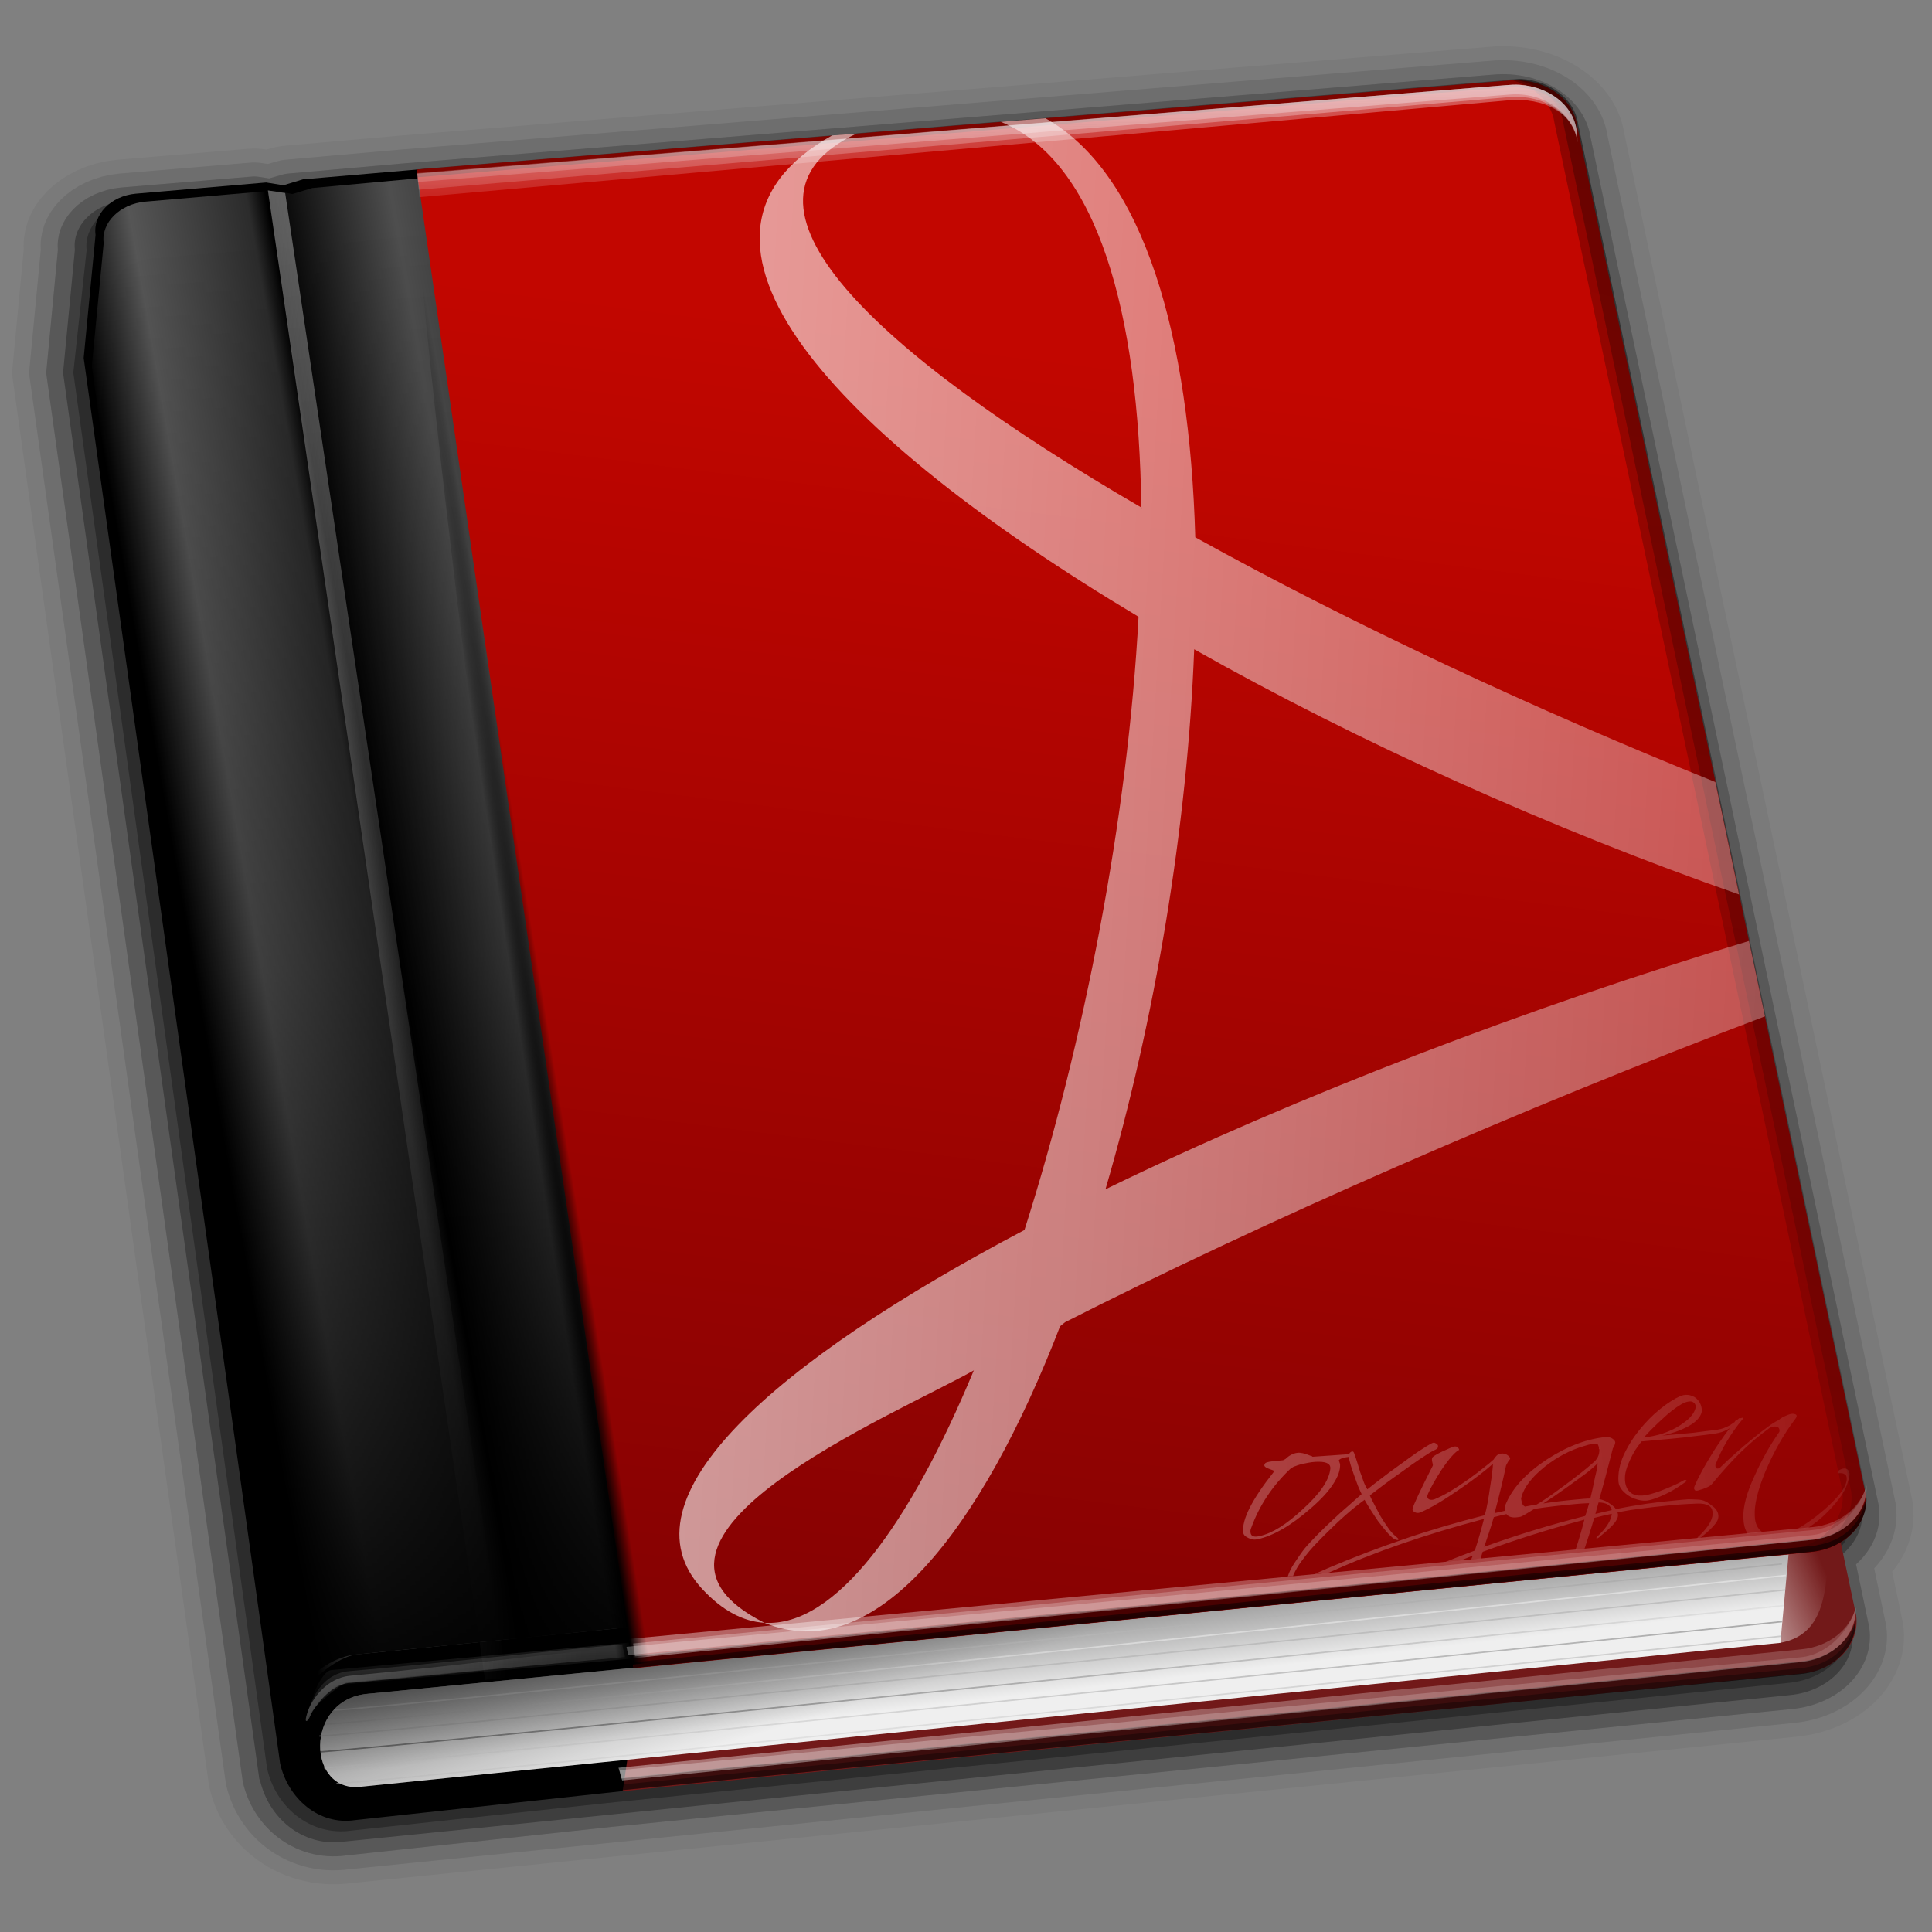 <?xml version="1.0" encoding="UTF-8" standalone="no"?>
<!-- Created with Inkscape (http://www.inkscape.org/) -->
<svg
   xmlns:dc="http://purl.org/dc/elements/1.1/"
   xmlns:cc="http://creativecommons.org/ns#"
   xmlns:rdf="http://www.w3.org/1999/02/22-rdf-syntax-ns#"
   xmlns:svg="http://www.w3.org/2000/svg"
   xmlns="http://www.w3.org/2000/svg"
   xmlns:xlink="http://www.w3.org/1999/xlink"
   xmlns:sodipodi="http://sodipodi.sourceforge.net/DTD/sodipodi-0.dtd"
   xmlns:inkscape="http://www.inkscape.org/namespaces/inkscape"
   width="48"
   height="48"
   id="svg1877"
   sodipodi:version="0.32"
   inkscape:version="0.46"
   version="1.0"
   sodipodi:docbase="/home/pinheiro/artwork/Oxygen/Pinheiro"
   sodipodi:docname="acroread.svg"
   inkscape:output_extension="org.inkscape.output.svg.inkscape">
  <rect width="100%" height="100%" fill="#808080" stroke="none"/>
  <defs
     id="defs1879">
    <inkscape:perspective
       sodipodi:type="inkscape:persp3d"
       inkscape:vp_x="0 : 64 : 1"
       inkscape:vp_y="0 : 1000 : 0"
       inkscape:vp_z="128 : 64 : 1"
       inkscape:persp3d-origin="64 : 42.666667 : 1"
       id="perspective138" />
    <linearGradient
       inkscape:collect="always"
       id="linearGradient3106">
      <stop
         style="stop-color:white;stop-opacity:1;"
         offset="0"
         id="stop3108" />
      <stop
         style="stop-color:white;stop-opacity:0;"
         offset="1"
         id="stop3110" />
    </linearGradient>
    <linearGradient
       inkscape:collect="always"
       id="linearGradient3083">
      <stop
         style="stop-color:white;stop-opacity:1;"
         offset="0"
         id="stop3085" />
      <stop
         style="stop-color:white;stop-opacity:0;"
         offset="1"
         id="stop3087" />
    </linearGradient>
    <linearGradient
       inkscape:collect="always"
       id="linearGradient3058">
      <stop
         style="stop-color:white;stop-opacity:1;"
         offset="0"
         id="stop3060" />
      <stop
         style="stop-color:white;stop-opacity:0;"
         offset="1"
         id="stop3062" />
    </linearGradient>
    <linearGradient
       id="linearGradient5477">
      <stop
         style="stop-color:black;stop-opacity:1;"
         offset="0"
         id="stop5479" />
      <stop
         style="stop-color:white;stop-opacity:1;"
         offset="1"
         id="stop5481" />
    </linearGradient>
    <linearGradient
       inkscape:collect="always"
       id="linearGradient3880">
      <stop
         style="stop-color:black;stop-opacity:1;"
         offset="0"
         id="stop3882" />
      <stop
         style="stop-color:black;stop-opacity:0;"
         offset="1"
         id="stop3884" />
    </linearGradient>
    <linearGradient
       inkscape:collect="always"
       id="linearGradient3853">
      <stop
         style="stop-color:black;stop-opacity:1;"
         offset="0"
         id="stop3855" />
      <stop
         style="stop-color:black;stop-opacity:0;"
         offset="1"
         id="stop3857" />
    </linearGradient>
    <linearGradient
       id="linearGradient3837">
      <stop
         style="stop-color:black;stop-opacity:1;"
         offset="0"
         id="stop3839" />
      <stop
         id="stop3849"
         offset="0.25"
         style="stop-color:black;stop-opacity:0.599;" />
      <stop
         id="stop3847"
         offset="0.5"
         style="stop-color:black;stop-opacity:0.278;" />
      <stop
         style="stop-color:black;stop-opacity:0;"
         offset="1"
         id="stop3841" />
    </linearGradient>
    <linearGradient
       id="linearGradient3814">
      <stop
         style="stop-color:white;stop-opacity:0;"
         offset="0"
         id="stop3816" />
      <stop
         id="stop3824"
         offset="0.185"
         style="stop-color:white;stop-opacity:0;" />
      <stop
         id="stop3822"
         offset="0.281"
         style="stop-color:white;stop-opacity:0.336;" />
      <stop
         style="stop-color:white;stop-opacity:0.17;"
         offset="0.451"
         id="stop3829" />
      <stop
         id="stop3831"
         offset="0.479"
         style="stop-color:white;stop-opacity:0;" />
      <stop
         style="stop-color:white;stop-opacity:0.307;"
         offset="0.656"
         id="stop3833" />
      <stop
         style="stop-color:white;stop-opacity:0;"
         offset="1"
         id="stop3818" />
    </linearGradient>
    <linearGradient
       inkscape:collect="always"
       id="linearGradient3804">
      <stop
         style="stop-color:white;stop-opacity:1;"
         offset="0"
         id="stop3806" />
      <stop
         style="stop-color:white;stop-opacity:0;"
         offset="1"
         id="stop3808" />
    </linearGradient>
    <linearGradient
       inkscape:collect="always"
       id="linearGradient3783">
      <stop
         style="stop-color:white;stop-opacity:1;"
         offset="0"
         id="stop3785" />
      <stop
         style="stop-color:white;stop-opacity:0;"
         offset="1"
         id="stop3787" />
    </linearGradient>
    <linearGradient
       inkscape:collect="always"
       id="linearGradient3771">
      <stop
         style="stop-color:#f7fafe;stop-opacity:1;"
         offset="0"
         id="stop3773" />
      <stop
         style="stop-color:#f7fafe;stop-opacity:0;"
         offset="1"
         id="stop3775" />
    </linearGradient>
    <linearGradient
       inkscape:collect="always"
       id="linearGradient3756">
      <stop
         style="stop-color:black;stop-opacity:1;"
         offset="0"
         id="stop3758" />
      <stop
         style="stop-color:black;stop-opacity:0;"
         offset="1"
         id="stop3760" />
    </linearGradient>
    <linearGradient
       inkscape:collect="always"
       id="linearGradient3742">
      <stop
         style="stop-color:white;stop-opacity:1;"
         offset="0"
         id="stop3744" />
      <stop
         style="stop-color:white;stop-opacity:0;"
         offset="1"
         id="stop3746" />
    </linearGradient>
    <linearGradient
       inkscape:collect="always"
       id="linearGradient3710">
      <stop
         style="stop-color:white;stop-opacity:1;"
         offset="0"
         id="stop3712" />
      <stop
         style="stop-color:white;stop-opacity:0;"
         offset="1"
         id="stop3714" />
    </linearGradient>
    <linearGradient
       id="linearGradient3695">
      <stop
         style="stop-color:#626262;stop-opacity:1;"
         offset="0"
         id="stop3697" />
      <stop
         style="stop-color:#efefef;stop-opacity:1;"
         offset="1"
         id="stop3699" />
    </linearGradient>
    <linearGradient
       inkscape:collect="always"
       xlink:href="#linearGradient3880"
       id="linearGradient3886"
       x1="53.777"
       y1="53.014"
       x2="34.244"
       y2="148.634"
       gradientUnits="userSpaceOnUse" />
    <linearGradient
       inkscape:collect="always"
       xlink:href="#linearGradient3771"
       id="linearGradient4014"
       gradientUnits="userSpaceOnUse"
       x1="28.138"
       y1="5.62"
       x2="29.138"
       y2="16.588"
       gradientTransform="matrix(2.695,0.213,-0.213,2.695,14.72,-36.629)" />
    <linearGradient
       inkscape:collect="always"
       xlink:href="#linearGradient3771"
       id="linearGradient4017"
       gradientUnits="userSpaceOnUse"
       x1="28.138"
       y1="5.62"
       x2="29.138"
       y2="16.588"
       gradientTransform="matrix(2.695,0.213,-0.213,2.695,14.72,-36.629)" />
    <linearGradient
       inkscape:collect="always"
       xlink:href="#linearGradient3771"
       id="linearGradient4020"
       gradientUnits="userSpaceOnUse"
       x1="28.138"
       y1="5.62"
       x2="29.138"
       y2="16.588"
       gradientTransform="matrix(2.695,0.213,-0.213,2.695,14.72,-36.629)" />
    <radialGradient
       inkscape:collect="always"
       xlink:href="#linearGradient3853"
       id="radialGradient4027"
       gradientUnits="userSpaceOnUse"
       gradientTransform="matrix(0.933,-0.126,13.991,108.242,-969.088,-8033.763)"
       cx="-36.858"
       cy="75.225"
       fx="-36.858"
       fy="75.225"
       r="0.972" />
    <linearGradient
       inkscape:collect="always"
       xlink:href="#linearGradient3710"
       id="linearGradient4031"
       gradientUnits="userSpaceOnUse"
       gradientTransform="matrix(2.839,0.224,-0.224,2.839,15.707,-18.077)"
       x1="4.911"
       y1="44.649"
       x2="58.885"
       y2="36.866" />
    <linearGradient
       inkscape:collect="always"
       xlink:href="#linearGradient3710"
       id="linearGradient4034"
       gradientUnits="userSpaceOnUse"
       gradientTransform="matrix(2.839,0.224,-0.224,2.839,15.707,-18.077)"
       x1="4.911"
       y1="44.649"
       x2="58.885"
       y2="36.866" />
    <linearGradient
       inkscape:collect="always"
       xlink:href="#linearGradient3710"
       id="linearGradient4037"
       gradientUnits="userSpaceOnUse"
       gradientTransform="matrix(2.839,0.224,-0.224,2.839,15.707,-18.077)"
       x1="4.911"
       y1="44.649"
       x2="58.885"
       y2="36.866" />
    <linearGradient
       inkscape:collect="always"
       xlink:href="#linearGradient3837"
       id="linearGradient4042"
       gradientUnits="userSpaceOnUse"
       x1="20.607"
       y1="54.213"
       x2="14.044"
       y2="16.438"
       gradientTransform="matrix(2.695,0.213,-0.213,2.695,14.72,-36.629)" />
    <linearGradient
       inkscape:collect="always"
       xlink:href="#linearGradient3804"
       id="linearGradient4045"
       gradientUnits="userSpaceOnUse"
       x1="6.281"
       y1="35.764"
       x2="14.312"
       y2="35.764"
       gradientTransform="matrix(2.695,0.213,-0.213,2.695,14.72,-36.629)" />
    <linearGradient
       inkscape:collect="always"
       xlink:href="#linearGradient3783"
       id="linearGradient4048"
       gradientUnits="userSpaceOnUse"
       x1="5.324"
       y1="55.63"
       x2="16.25"
       y2="54.984"
       gradientTransform="matrix(2.695,0.213,-0.213,2.695,14.72,-36.629)" />
    <linearGradient
       inkscape:collect="always"
       xlink:href="#linearGradient3783"
       id="linearGradient4051"
       gradientUnits="userSpaceOnUse"
       x1="15.688"
       y1="48.891"
       x2="16.753"
       y2="55.438"
       gradientTransform="matrix(2.695,0.213,-0.213,2.695,14.72,-36.629)" />
    <linearGradient
       inkscape:collect="always"
       xlink:href="#linearGradient3783"
       id="linearGradient4054"
       gradientUnits="userSpaceOnUse"
       x1="15.688"
       y1="48.891"
       x2="16.25"
       y2="54.984"
       gradientTransform="matrix(2.695,0.213,-0.213,2.695,14.72,-36.629)" />
    <linearGradient
       inkscape:collect="always"
       xlink:href="#linearGradient3756"
       id="linearGradient4057"
       gradientUnits="userSpaceOnUse"
       x1="11.968"
       y1="50.304"
       x2="15.346"
       y2="57.639"
       gradientTransform="matrix(2.695,0.213,-0.213,2.695,14.72,-36.629)" />
    <linearGradient
       inkscape:collect="always"
       xlink:href="#linearGradient3710"
       id="linearGradient4061"
       gradientUnits="userSpaceOnUse"
       gradientTransform="matrix(2.839,0.224,-0.224,2.839,15.099,-9.622)"
       x1="4.911"
       y1="44.649"
       x2="58.885"
       y2="36.866" />
    <linearGradient
       inkscape:collect="always"
       xlink:href="#linearGradient3710"
       id="linearGradient4064"
       gradientUnits="userSpaceOnUse"
       gradientTransform="matrix(2.839,0.224,-0.224,2.839,15.099,-9.622)"
       x1="4.911"
       y1="44.649"
       x2="58.885"
       y2="36.866" />
    <linearGradient
       inkscape:collect="always"
       xlink:href="#linearGradient3695"
       id="linearGradient4068"
       gradientUnits="userSpaceOnUse"
       gradientTransform="matrix(2.839,0.224,-0.224,2.839,15.707,-18.077)"
       x1="32.439"
       y1="40"
       x2="33.05"
       y2="42.763" />
    <linearGradient
       inkscape:collect="always"
       xlink:href="#linearGradient3814"
       id="linearGradient4071"
       gradientUnits="userSpaceOnUse"
       x1="4.518"
       y1="41.237"
       x2="18.827"
       y2="38.016"
       gradientTransform="matrix(2.695,0.213,-0.213,2.695,14.72,-36.629)" />
    <linearGradient
       inkscape:collect="always"
       xlink:href="#linearGradient3742"
       id="linearGradient4075"
       gradientUnits="userSpaceOnUse"
       gradientTransform="matrix(2.839,0.224,-0.224,2.839,15.707,-18.077)"
       x1="36.107"
       y1="42.069"
       x2="38.78"
       y2="40.875" />
    <linearGradient
       inkscape:collect="always"
       xlink:href="#linearGradient3880"
       id="linearGradient4078"
       gradientUnits="userSpaceOnUse"
       x1="53.777"
       y1="53.014"
       x2="34.244"
       y2="148.634" />
    <linearGradient
       inkscape:collect="always"
       xlink:href="#linearGradient3880"
       id="linearGradient4080"
       gradientUnits="userSpaceOnUse"
       x1="53.777"
       y1="53.014"
       x2="34.244"
       y2="148.634" />
    <linearGradient
       inkscape:collect="always"
       xlink:href="#XMLID_5_"
       id="linearGradient5127"
       x1="92.957"
       y1="-8.955"
       x2="59.824"
       y2="206.726"
       gradientUnits="userSpaceOnUse"
       gradientTransform="matrix(0.965,0,0,0.965,2.355,1.471)" />
    <radialGradient
       id="XMLID_5_"
       cx="51.999"
       cy="-9"
       r="111.001"
       gradientUnits="userSpaceOnUse">
      <stop
         offset="0.15"
         style="stop-color:#c20600;stop-opacity:1;"
         id="stop4094" />
      <stop
         id="stop2886"
         style="stop-color:#860202;stop-opacity:1;"
         offset="0.575" />
      <stop
         offset="1"
         style="stop-color:#760101;stop-opacity:1;"
         id="stop4102" />
    </radialGradient>
    <linearGradient
       inkscape:collect="always"
       xlink:href="#linearGradient5477"
       id="linearGradient5483"
       x1="74.062"
       y1="85.125"
       x2="108.062"
       y2="126.062"
       gradientUnits="userSpaceOnUse" />
    <linearGradient
       inkscape:collect="always"
       xlink:href="#linearGradient5477"
       id="linearGradient5487"
       gradientUnits="userSpaceOnUse"
       x1="39.812"
       y1="79.125"
       x2="45.312"
       y2="138.875"
       gradientTransform="translate(0,-1)" />
    <linearGradient
       inkscape:collect="always"
       xlink:href="#linearGradient5477"
       id="linearGradient5491"
       gradientUnits="userSpaceOnUse"
       gradientTransform="translate(0,-2)"
       x1="34.562"
       y1="99.375"
       x2="44.062"
       y2="125.125" />
    <linearGradient
       inkscape:collect="always"
       xlink:href="#linearGradient5477"
       id="linearGradient5495"
       gradientUnits="userSpaceOnUse"
       x1="82.312"
       y1="61.875"
       x2="36.312"
       y2="128.312"
       gradientTransform="translate(0,0.7)" />
    <linearGradient
       inkscape:collect="always"
       xlink:href="#linearGradient5477"
       id="linearGradient5499"
       gradientUnits="userSpaceOnUse"
       gradientTransform="translate(0,-3.3)"
       x1="82.312"
       y1="61.875"
       x2="72.327"
       y2="133.312" />
    <linearGradient
       inkscape:collect="always"
       xlink:href="#linearGradient5477"
       id="linearGradient5503"
       gradientUnits="userSpaceOnUse"
       gradientTransform="translate(0,1.7)"
       x1="82.312"
       y1="61.875"
       x2="72.327"
       y2="133.312" />
    <linearGradient
       inkscape:collect="always"
       xlink:href="#linearGradient3058"
       id="linearGradient3070"
       gradientUnits="userSpaceOnUse"
       gradientTransform="matrix(1.556,0,0,1.556,50.776,-229.58)"
       x1="37.762"
       y1="-113.792"
       x2="198.912"
       y2="195.865" />
    <linearGradient
       inkscape:collect="always"
       xlink:href="#linearGradient3083"
       id="linearGradient3089"
       x1="-34.185"
       y1="36.066"
       x2="183.047"
       y2="46.517"
       gradientUnits="userSpaceOnUse" />
    <linearGradient
       inkscape:collect="always"
       xlink:href="#linearGradient3106"
       id="linearGradient2033"
       gradientUnits="userSpaceOnUse"
       gradientTransform="translate(1,9.75)"
       x1="5.5"
       y1="23.5"
       x2="118.812"
       y2="14.357" />
    <linearGradient
       inkscape:collect="always"
       xlink:href="#linearGradient3106"
       id="linearGradient2044"
       gradientUnits="userSpaceOnUse"
       gradientTransform="matrix(0.744,-5.185456e-3,5.51366e-3,0.791,49.174,85.522)"
       x1="-50.616"
       y1="26.288"
       x2="115.021"
       y2="11.479" />
    <linearGradient
       inkscape:collect="always"
       xlink:href="#linearGradient3880"
       id="linearGradient2556"
       gradientUnits="userSpaceOnUse"
       x1="53.777"
       y1="53.014"
       x2="34.244"
       y2="148.634" />
  </defs>
  <sodipodi:namedview
     id="base"
     pagecolor="#ffffff"
     bordercolor="#666666"
     borderopacity="1.0"
     inkscape:pageopacity="0.0"
     inkscape:pageshadow="2"
     inkscape:zoom="15.5625"
     inkscape:cx="24"
     inkscape:cy="24"
     inkscape:current-layer="layer1"
     showgrid="false"
     inkscape:document-units="px"
     inkscape:grid-bbox="true"
     width="128px"
     height="128px"
     showguides="true"
     inkscape:guide-bbox="true"
     inkscape:window-width="1095"
     inkscape:window-height="967"
     inkscape:window-x="303"
     inkscape:window-y="27" />
  <g
     id="layer1"
     inkscape:label="Layer 1"
     inkscape:groupmode="layer">
    <g
       id="g2511"
       transform="matrix(0.438,0,0,0.359,-5.672,0.907)">
      <path
         sodipodi:nodetypes="cccccccccccccccccc"
         style="opacity:0.3;fill:none;fill-opacity:1;fill-rule:nonzero;stroke:#000000;stroke-width:0.965;stroke-linecap:round;stroke-linejoin:round;stroke-miterlimit:4;stroke-dasharray:none;stroke-dashoffset:4;stroke-opacity:1"
         d="M 97.792,4.076 L 35.902,10.228 L 29.448,10.922 L 28.332,11.314 L 27.367,11.133 L 20.641,11.917 C 19.226,12.076 18.19,13.368 18.349,14.783 L 17.595,23.258 L 28.578,119.789 C 29.024,122.199 30.774,124.06 32.83,123.68 L 47.971,121.689 L 48.001,121.689 L 114.326,113.46 C 116.311,113.238 117.685,111.434 117.462,109.449 L 116.161,105.119 C 117.149,104.37 117.728,103.133 117.579,101.802 L 101.743,7.212 C 101.521,5.227 99.777,3.853 97.792,4.076 z"
         id="path5469" />
      <path
         style="opacity:0.2;fill:none;fill-opacity:1;fill-rule:nonzero;stroke:#000000;stroke-width:2.895;stroke-linecap:round;stroke-linejoin:round;stroke-miterlimit:4;stroke-dasharray:none;stroke-dashoffset:4;stroke-opacity:1"
         d="M 97.792,4.076 L 35.902,10.228 L 29.448,10.922 L 28.332,11.314 L 27.367,11.133 L 19.978,11.887 C 18.563,12.046 17.527,13.338 17.685,14.753 L 17.022,23.258 L 28.151,120.557 C 28.597,122.967 30.347,124.828 32.404,124.447 L 47.545,122.457 L 47.575,122.457 L 114.411,114.313 C 116.396,114.091 117.77,112.287 117.548,110.302 L 116.673,105.205 C 117.661,104.456 118.24,103.218 118.091,101.887 L 101.743,7.212 C 101.521,5.227 99.777,3.853 97.792,4.076 z"
         id="path5437" />
      <path
         sodipodi:nodetypes="cccccccccccccccc"
         id="path5439"
         d="M 97.792,4.076 L 35.902,10.228 L 29.448,10.922 L 28.332,11.314 L 27.367,11.133 L 19.978,11.887 C 18.563,12.046 17.527,13.338 17.685,14.753 L 17.022,23.258 L 28.151,120.557 C 28.597,122.967 30.347,124.828 32.404,124.447 L 114.411,114.313 C 116.396,114.091 117.77,112.287 117.548,110.302 L 116.673,105.205 C 117.661,104.456 118.24,103.218 118.091,101.887 L 101.743,7.212 C 101.521,5.227 99.777,3.853 97.792,4.076 z"
         style="opacity:0.1;fill:none;fill-opacity:1;fill-rule:nonzero;stroke:#000000;stroke-width:4.826;stroke-linecap:round;stroke-linejoin:round;stroke-miterlimit:4;stroke-dasharray:none;stroke-dashoffset:4;stroke-opacity:1" />
      <path
         sodipodi:nodetypes="cccccccccccccccc"
         style="opacity:0.05;fill:none;fill-opacity:1;fill-rule:nonzero;stroke:#000000;stroke-width:6.756;stroke-linecap:round;stroke-linejoin:round;stroke-miterlimit:4;stroke-dasharray:none;stroke-dashoffset:4;stroke-opacity:1"
         d="M 97.792,4.076 L 35.902,10.228 L 29.448,10.922 L 28.332,11.314 L 27.367,11.133 L 19.978,11.887 C 18.563,12.046 17.527,13.338 17.685,14.753 L 17.022,23.258 L 28.151,120.557 C 28.597,122.967 30.347,124.828 32.404,124.447 L 114.411,114.313 C 116.396,114.091 117.77,112.287 117.548,110.302 L 116.673,105.205 C 117.661,104.456 118.24,103.218 118.091,101.887 L 101.743,7.212 C 101.521,5.227 99.777,3.853 97.792,4.076 z"
         id="path5441" />
      <path
         sodipodi:nodetypes="cccccccscccccscccsccsccsc"
         id="path5301"
         d="M 97.754,3.582 L 29.409,10.429 C 29.368,10.434 29.327,10.444 29.289,10.459 L 28.263,10.821 L 27.449,10.67 C 27.41,10.655 27.37,10.645 27.328,10.64 L 19.939,11.394 C 18.293,11.579 17.061,13.07 17.194,14.712 C 17.197,14.743 17.191,14.771 17.194,14.802 L 16.531,23.217 C 16.528,23.247 16.528,23.278 16.531,23.308 L 27.66,120.606 C 27.67,120.617 27.68,120.627 27.69,120.637 C 27.93,121.931 28.511,123.091 29.349,123.894 C 30.179,124.689 31.277,125.126 32.456,124.919 L 32.486,124.919 L 114.463,114.785 C 116.71,114.533 118.272,112.497 118.022,110.261 C 118.022,110.251 118.022,110.241 118.022,110.231 L 117.177,105.315 C 118.131,104.455 118.719,103.224 118.565,101.846 C 118.565,101.836 118.565,101.826 118.565,101.816 L 102.217,7.172 C 102.216,7.162 102.219,7.151 102.217,7.141 C 101.952,4.92 99.978,3.333 97.754,3.582 z"
         style="opacity:0.3;fill:#000000;fill-opacity:1;fill-rule:nonzero;stroke:none;stroke-width:1;stroke-linecap:round;stroke-linejoin:round;stroke-miterlimit:4;stroke-dasharray:none;stroke-dashoffset:4;stroke-opacity:1" />
      <path
         style="fill:#721919;fill-opacity:1;fill-rule:nonzero;stroke:none;stroke-width:0.1;stroke-linecap:round;stroke-linejoin:round;stroke-miterlimit:4;stroke-dasharray:none;stroke-dashoffset:4;stroke-opacity:0.13"
         d="M 36.571,17.536 L 48.216,121.44 L 115.107,113.292 C 117.092,113.069 118.461,111.254 118.238,109.27 L 100.934,9.497 C 100.712,7.512 98.986,6.134 97.001,6.356 L 36.571,17.536 z"
         id="path2792"
         sodipodi:nodetypes="ccccccc" />
      <path
         sodipodi:nodetypes="cccc"
         id="path3740"
         d="M 113.817,111.187 C 117.304,110.556 116.289,105.366 116.974,102.107 L 108.791,101.838 L 113.817,111.187 z"
         style="fill:url(#linearGradient4075);fill-opacity:1;fill-rule:evenodd;stroke:none;stroke-width:1px;stroke-linecap:butt;stroke-linejoin:miter;stroke-opacity:1" />
      <path
         sodipodi:nodetypes="cccccccccccccc"
         id="rect2790"
         d="M 36.808,9.185 L 30.133,9.884 L 29.025,10.295 L 28.045,10.102 L 20.648,10.877 C 19.233,11.036 18.211,12.317 18.369,13.732 L 17.696,22.247 L 28.84,119.521 C 29.285,121.931 31.034,123.816 33.091,123.435 L 48.267,121.428 L 49.323,112.823 C 50.238,112.347 50.808,111.342 50.686,110.253 L 39.574,11.456 C 39.415,10.041 38.223,9.026 36.808,9.185 z"
         style="fill:#000000;fill-opacity:1;fill-rule:nonzero;stroke:none;stroke-width:0.1;stroke-linecap:round;stroke-linejoin:round;stroke-miterlimit:4;stroke-dasharray:none;stroke-dashoffset:4;stroke-opacity:0.13" />
      <path
         sodipodi:nodetypes="ccccccccccc"
         id="path3812"
         d="M 37.329,9.741 L 30.659,10.485 L 29.524,10.904 L 28.527,10.655 L 21.176,11.43 C 19.762,11.589 18.672,12.881 18.831,14.296 L 18.158,22.803 L 28.768,117.384 C 28.786,115.908 31.437,112.245 33.18,111.969 L 50.04,109.912 C 44.232,77.48 41.128,43.783 37.329,9.741 z"
         style="fill:url(#linearGradient4071);fill-opacity:1;fill-rule:nonzero;stroke:none;stroke-width:0.1;stroke-linecap:round;stroke-linejoin:round;stroke-miterlimit:4;stroke-dasharray:none;stroke-dashoffset:4;stroke-opacity:0.13" />
      <path
         sodipodi:nodetypes="ccccc"
         id="path2797"
         d="M 114.402,105.052 L 113.94,111.166 L 33.52,121.114 C 30.339,121.702 30.177,115.082 33.805,114.695 L 114.402,105.052 z"
         style="fill:url(#linearGradient4068);fill-opacity:1;fill-rule:evenodd;stroke:none;stroke-width:1px;stroke-linecap:butt;stroke-linejoin:miter;stroke-opacity:1" />
      <path
         style="fill:#000000;fill-opacity:0.476;fill-rule:nonzero;stroke:none;stroke-width:0.1;stroke-linecap:round;stroke-linejoin:round;stroke-miterlimit:4;stroke-dasharray:none;stroke-dashoffset:4;stroke-opacity:0.13"
         d="M 48.266,121.359 L 115.054,113.329 C 116.947,113.117 118.282,111.437 118.208,109.561 C 117.901,111.039 116.704,112.265 115.124,112.442 L 48.177,120.516 L 48.266,121.359 z"
         id="path3724"
         sodipodi:nodetypes="cccccc" />
      <path
         style="opacity:0.492;fill:url(#linearGradient4064);fill-opacity:1;fill-rule:nonzero;stroke:none;stroke-width:0.1;stroke-linecap:round;stroke-linejoin:round;stroke-miterlimit:4;stroke-dasharray:none;stroke-dashoffset:4;stroke-opacity:0.13"
         d="M 48.24,120.688 L 115.056,112.502 C 116.949,112.29 118.284,110.61 118.21,108.735 C 117.903,110.213 116.707,111.438 115.126,111.615 L 48.033,119.812 L 48.24,120.688 z"
         id="path3726"
         sodipodi:nodetypes="cccccc" />
      <path
         sodipodi:nodetypes="cccccc"
         id="path3728"
         d="M 48.188,120.558 L 115.056,112.502 C 116.949,112.29 118.284,110.61 118.21,108.735 C 117.903,110.213 116.663,111.992 115.082,112.169 L 48.093,119.982 L 48.188,120.558 z"
         style="opacity:0.344;fill:url(#linearGradient4061);fill-opacity:1;fill-rule:nonzero;stroke:none;stroke-width:0.1;stroke-linecap:round;stroke-linejoin:round;stroke-miterlimit:4;stroke-dasharray:none;stroke-dashoffset:4;stroke-opacity:0.13" />
      <g
         style="opacity:0.398"
         id="g5505">
        <path
           style="fill:none;fill-opacity:0.75;fill-rule:evenodd;stroke:url(#linearGradient5483);stroke-width:0.1;stroke-linecap:butt;stroke-linejoin:miter;stroke-miterlimit:4;stroke-dasharray:none;stroke-opacity:1"
           d="M 30.625,118.75 C 32.625,118.75 114.117,108.588 114.117,108.588"
           id="path5475"
           sodipodi:nodetypes="cc" />
        <path
           sodipodi:nodetypes="cc"
           id="path5485"
           d="M 31.067,117.617 C 33.067,117.617 114.25,107.5 114.25,107.5"
           style="fill:none;fill-opacity:0.75;fill-rule:evenodd;stroke:url(#linearGradient5487);stroke-width:0.1;stroke-linecap:butt;stroke-linejoin:miter;stroke-miterlimit:4;stroke-dasharray:none;stroke-opacity:1" />
        <path
           style="fill:none;fill-opacity:0.75;fill-rule:evenodd;stroke:url(#linearGradient5491);stroke-width:0.1;stroke-linecap:butt;stroke-linejoin:miter;stroke-miterlimit:4;stroke-dasharray:none;stroke-opacity:1"
           d="M 31.465,116.794 C 33.465,116.794 114.25,106.5 114.25,106.5"
           id="path5489"
           sodipodi:nodetypes="cc" />
        <path
           sodipodi:nodetypes="cc"
           id="path5493"
           d="M 31.332,119.817 C 33.332,119.817 114.029,109.7 114.029,109.7"
           style="fill:none;fill-opacity:0.75;fill-rule:evenodd;stroke:url(#linearGradient5495);stroke-width:0.1;stroke-linecap:butt;stroke-linejoin:miter;stroke-miterlimit:4;stroke-dasharray:none;stroke-opacity:1" />
        <path
           style="fill:none;fill-opacity:0.75;fill-rule:evenodd;stroke:url(#linearGradient5499);stroke-width:0.1;stroke-linecap:butt;stroke-linejoin:miter;stroke-miterlimit:4;stroke-dasharray:none;stroke-opacity:1"
           d="M 31.907,115.817 C 33.907,115.817 114.029,105.7 114.029,105.7"
           id="path5497"
           sodipodi:nodetypes="cc" />
        <path
           sodipodi:nodetypes="cc"
           id="path5501"
           d="M 32.039,120.906 C 34.039,120.906 114.029,110.7 114.029,110.7"
           style="fill:none;fill-opacity:0.75;fill-rule:evenodd;stroke:url(#linearGradient5503);stroke-width:0.1;stroke-linecap:butt;stroke-linejoin:miter;stroke-miterlimit:4;stroke-dasharray:none;stroke-opacity:1" />
      </g>
      <path
         sodipodi:nodetypes="cccccc"
         id="path3732"
         d="M 48.266,121.359 L 115.054,113.329 C 116.947,113.117 118.282,111.437 118.208,109.561 C 117.92,111.644 116.621,112.749 115.041,112.926 L 48.283,120.966 L 48.266,121.359 z"
         style="opacity:0.69;fill:#000000;fill-opacity:0.476;fill-rule:nonzero;stroke:none;stroke-width:0.1;stroke-linecap:round;stroke-linejoin:round;stroke-miterlimit:4;stroke-dasharray:none;stroke-dashoffset:4;stroke-opacity:0.13" />
      <path
         style="fill:url(#linearGradient4057);fill-opacity:1;fill-rule:evenodd;stroke:none;stroke-width:1px;stroke-linecap:butt;stroke-linejoin:miter;stroke-opacity:1"
         d="M 114.402,105.052 L 113.94,111.166 L 33.52,121.114 C 30.339,121.702 30.177,115.082 33.805,114.695 L 114.402,105.052 z"
         id="path3754"
         sodipodi:nodetypes="ccccc" />
      <path
         sodipodi:nodetypes="cccccc"
         id="path3781"
         d="M 30.324,116.575 C 30.408,115.855 31.699,114.272 32.131,114.09 C 37.66,113.482 43.189,112.873 48.718,112.265 C 48.69,111.896 48.663,111.526 48.636,111.157 C 43.02,111.787 37.405,112.416 31.789,113.046 C 31.122,113.069 30.413,115.517 30.324,116.575 z"
         style="opacity:0.422;fill:url(#linearGradient4054);fill-opacity:1;fill-rule:evenodd;stroke:none;stroke-width:1px;stroke-linecap:butt;stroke-linejoin:miter;stroke-opacity:1" />
      <path
         style="opacity:0.422;fill:url(#linearGradient4051);fill-opacity:1;fill-rule:evenodd;stroke:none;stroke-width:1px;stroke-linecap:butt;stroke-linejoin:miter;stroke-opacity:1"
         d="M 30.324,116.575 C 30.408,115.855 32.162,114.099 32.594,113.917 C 38.123,113.309 42.868,112.758 48.397,112.15 C 48.37,111.781 48.277,111.644 48.249,111.274 C 42.634,111.904 38.822,112.479 32.746,113.127 C 31.067,113.305 30.413,115.517 30.324,116.575 z"
         id="path3791"
         sodipodi:nodetypes="ccccsc" />
      <path
         sodipodi:nodetypes="csccccsc"
         id="path3793"
         d="M 30.324,116.575 C 30.457,116.589 30.543,116.167 30.694,115.879 C 31.129,115.047 31.927,113.958 32.862,113.938 C 38.391,113.33 42.868,112.758 48.397,112.15 C 48.37,111.781 48.218,111.851 48.191,111.481 C 42.575,112.111 38.362,112.822 32.746,113.451 C 31.59,113.628 30.77,114.798 30.442,115.796 C 30.347,116.086 30.241,116.572 30.324,116.575 z"
         style="opacity:0.422;fill:url(#linearGradient4048);fill-opacity:1;fill-rule:evenodd;stroke:none;stroke-width:1px;stroke-linecap:butt;stroke-linejoin:miter;stroke-opacity:1" />
      <path
         sodipodi:nodetypes="ccccc"
         id="path3799"
         d="M 28.146,10.649 L 40.465,113.732 L 41.664,113.572 L 29.127,10.832 L 28.146,10.649 z"
         style="opacity:0.369;fill:url(#linearGradient4045);fill-opacity:1;fill-rule:nonzero;stroke:none;stroke-width:0.1;stroke-linecap:round;stroke-linejoin:round;stroke-miterlimit:4;stroke-dasharray:none;stroke-dashoffset:4;stroke-opacity:0.13" />
      <path
         style="fill:url(#linearGradient4042);fill-opacity:1;fill-rule:nonzero;stroke:none;stroke-width:0.1;stroke-linecap:round;stroke-linejoin:round;stroke-miterlimit:4;stroke-dasharray:none;stroke-dashoffset:4;stroke-opacity:0.13"
         d="M 37.727,13.669 L 31.057,14.413 L 29.922,14.832 L 28.924,14.584 L 21.574,15.359 C 20.159,15.517 19.07,16.81 19.228,18.224 L 18.556,26.732 L 28.768,117.384 C 28.786,115.908 30.688,112.245 33.18,111.969 L 50.04,109.912 C 44.232,77.48 41.525,47.712 37.727,13.669 z"
         id="path3835"
         sodipodi:nodetypes="ccccccccccc" />
      <path
         sodipodi:nodetypes="ccccccc"
         id="rect1887"
         d="M 36.576,9.202 L 48.89,112.924 L 115.645,104.891 C 117.63,104.669 118.999,102.854 118.776,100.869 L 102.415,6.192 C 102.192,4.207 100.466,2.828 98.481,3.051 L 36.576,9.202 z"
         style="fill:url(#linearGradient5127);fill-opacity:1;fill-rule:nonzero;stroke:none;stroke-width:0.1;stroke-linecap:round;stroke-linejoin:round;stroke-miterlimit:4;stroke-dasharray:none;stroke-dashoffset:4;stroke-opacity:0.13" />
      <path
         sodipodi:nodetypes="cccccc"
         id="path3703"
         d="M 48.875,112.905 L 115.662,104.874 C 117.556,104.662 118.891,102.982 118.817,101.107 C 118.51,102.585 117.313,103.81 115.732,103.987 L 48.785,112.061 L 48.875,112.905 z"
         style="fill:#000000;fill-opacity:0.476;fill-rule:nonzero;stroke:none;stroke-width:0.1;stroke-linecap:round;stroke-linejoin:round;stroke-miterlimit:4;stroke-dasharray:none;stroke-dashoffset:4;stroke-opacity:0.13" />
      <path
         sodipodi:nodetypes="cccccc"
         id="path3718"
         d="M 48.849,112.234 L 115.665,104.048 C 117.558,103.835 118.893,102.156 118.819,100.28 C 118.512,101.758 117.315,102.983 115.735,103.16 L 48.657,110.893 L 48.849,112.234 z"
         style="opacity:0.492;fill:url(#linearGradient4037);fill-opacity:1;fill-rule:nonzero;stroke:none;stroke-width:0.1;stroke-linecap:round;stroke-linejoin:round;stroke-miterlimit:4;stroke-dasharray:none;stroke-dashoffset:4;stroke-opacity:0.13" />
      <path
         id="path3851"
         d="M 36.635,8.039 C 35.587,8.175 40.177,55.097 46.959,112.917 L 50.821,112.415 C 44.024,54.597 37.683,7.903 36.635,8.039 z"
         style="fill:url(#radialGradient4027);fill-opacity:1;fill-rule:nonzero;stroke:none;stroke-width:0.1;stroke-linecap:round;stroke-linejoin:round;stroke-miterlimit:4;stroke-dasharray:none;stroke-dashoffset:4;stroke-opacity:0.13" />
      <path
         style="opacity:0.344;fill:url(#linearGradient4034);fill-opacity:1;fill-rule:nonzero;stroke:none;stroke-width:0.1;stroke-linecap:round;stroke-linejoin:round;stroke-miterlimit:4;stroke-dasharray:none;stroke-dashoffset:4;stroke-opacity:0.13"
         d="M 48.583,112.018 L 115.665,104.048 C 117.558,103.835 118.893,102.156 118.819,100.28 C 118.512,101.758 117.271,103.538 115.691,103.715 L 48.488,111.442 L 48.583,112.018 z"
         id="path3708"
         sodipodi:nodetypes="cccccc" />
      <path
         sodipodi:nodetypes="cccccc"
         id="path3720"
         d="M 48.967,112.103 L 115.665,104.048 C 117.558,103.835 118.893,102.156 118.819,100.28 C 118.512,101.758 117.321,103.185 115.741,103.362 L 48.865,111.211 L 48.967,112.103 z"
         style="opacity:0.344;fill:url(#linearGradient4031);fill-opacity:1;fill-rule:nonzero;stroke:none;stroke-width:0.1;stroke-linecap:round;stroke-linejoin:round;stroke-miterlimit:4;stroke-dasharray:none;stroke-dashoffset:4;stroke-opacity:0.13" />
      <path
         style="fill:#000000;fill-opacity:0.476;fill-rule:nonzero;stroke:none;stroke-width:0.1;stroke-linecap:round;stroke-linejoin:round;stroke-miterlimit:4;stroke-dasharray:none;stroke-dashoffset:4;stroke-opacity:0.13"
         d="M 48.875,112.905 L 115.662,104.874 C 117.556,104.662 118.891,102.982 118.817,101.107 C 118.529,103.189 117.23,104.295 115.65,104.472 L 48.892,112.511 L 48.875,112.905 z"
         id="path3722"
         sodipodi:nodetypes="cccccc" />
      <g
         style="fill:url(#linearGradient2556);fill-opacity:1"
         transform="matrix(2.695,0.213,-0.213,2.695,19.146,-249.268)"
         id="g3876">
        <path
           style="opacity:0.463;fill:url(#linearGradient4078);fill-opacity:1;fill-rule:nonzero;stroke:none;stroke-width:0.1;stroke-linecap:round;stroke-linejoin:round;stroke-miterlimit:4;stroke-dasharray:none;stroke-dashoffset:4;stroke-opacity:0.13"
           d="M 36.885,90.665 C 36.836,90.664 36.779,90.69 36.729,90.696 C 37.282,90.761 37.741,91.143 37.854,91.727 L 46.635,126.165 C 46.775,126.89 46.329,127.618 45.604,127.758 L 21.541,132.602 L 21.541,132.665 L 45.916,127.758 C 46.642,127.618 47.088,126.89 46.948,126.165 L 38.166,91.727 C 38.044,91.092 37.503,90.668 36.885,90.665 z"
           id="path3866" />
        <path
           style="opacity:0.463;fill:url(#linearGradient4080);fill-opacity:1;fill-rule:nonzero;stroke:none;stroke-width:0.1;stroke-linecap:round;stroke-linejoin:round;stroke-miterlimit:4;stroke-dasharray:none;stroke-dashoffset:4;stroke-opacity:0.13"
           d="M 36.887,90.668 C 36.808,90.668 36.718,90.686 36.637,90.7 C 37.14,90.803 37.563,91.187 37.668,91.731 L 46.449,126.168 C 46.589,126.894 46.144,127.622 45.418,127.762 L 21.512,132.575 L 21.543,132.668 L 45.918,127.762 C 46.644,127.622 47.089,126.894 46.949,126.168 L 38.168,91.731 C 38.046,91.096 37.504,90.672 36.887,90.668 z"
           id="path3870" />
      </g>
      <path
         style="opacity:0.348;fill:#000000;fill-opacity:1;fill-rule:nonzero;stroke:none;stroke-width:0.1;stroke-linecap:round;stroke-linejoin:round;stroke-miterlimit:4;stroke-dasharray:none;stroke-dashoffset:4;stroke-opacity:0.13"
         d="M 99.157,2.996 C 98.919,2.975 98.64,2.992 98.392,3.02 L 36.561,9.192 L 36.581,9.745 L 98.352,3.525 C 100.337,3.303 102.115,4.737 102.337,6.722 L 102.384,6.133 C 102.189,4.396 100.82,3.138 99.157,2.996 z"
         id="path3769"
         sodipodi:nodetypes="cccccccc" />
      <path
         style="fill:url(#linearGradient4020);fill-opacity:1;fill-rule:nonzero;stroke:none;stroke-width:0.1;stroke-linecap:round;stroke-linejoin:round;stroke-miterlimit:4;stroke-dasharray:none;stroke-dashoffset:4;stroke-opacity:0.13"
         d="M 99.151,3.341 C 98.913,3.321 98.634,3.337 98.386,3.365 L 36.626,9.448 L 36.743,11.116 L 98.525,4.416 C 100.51,4.194 102.227,5.302 102.449,7.286 L 102.378,6.478 C 102.183,4.741 100.814,3.483 99.151,3.341 z"
         id="path3779"
         sodipodi:nodetypes="cccccccc" />
      <path
         sodipodi:nodetypes="cccccccc"
         id="path3764"
         d="M 99.151,3.341 C 98.913,3.321 98.634,3.337 98.386,3.365 L 36.612,9.489 L 36.662,10.065 L 98.544,4.021 C 100.529,3.799 102.208,5.345 102.431,7.33 L 102.378,6.478 C 102.183,4.741 100.814,3.483 99.151,3.341 z"
         style="fill:url(#linearGradient4017);fill-opacity:1;fill-rule:nonzero;stroke:none;stroke-width:0.1;stroke-linecap:round;stroke-linejoin:round;stroke-miterlimit:4;stroke-dasharray:none;stroke-dashoffset:4;stroke-opacity:0.13" />
      <path
         style="fill:url(#linearGradient4014);fill-opacity:1;fill-rule:nonzero;stroke:none;stroke-width:0.1;stroke-linecap:round;stroke-linejoin:round;stroke-miterlimit:4;stroke-dasharray:none;stroke-dashoffset:4;stroke-opacity:0.13"
         d="M 99.151,3.341 C 98.913,3.321 98.634,3.337 98.386,3.365 L 36.612,9.489 L 36.708,10.6 L 98.53,4.197 C 100.515,3.975 102.208,5.345 102.431,7.33 L 102.378,6.478 C 102.183,4.741 100.814,3.483 99.151,3.341 z"
         id="path3888"
         sodipodi:nodetypes="cccccccc" />
      <path
         sodipodi:nodetypes="cccccccccccccccccccccccccccccccccccscccccc"
         id="path3066"
         d="M 72.25,5.656 L 69.719,5.906 C 75.221,8.64 77.553,19.195 77.688,32.594 C 78.678,33.295 79.711,33.954 80.75,34.656 C 80.424,20.821 77.873,9.511 72.25,5.656 z M 80.75,34.656 L 78.042,32.207 L 77.268,33.163 L 77.224,39.702 L 77.879,40.802 L 80.688,42.406 C 90.046,48.858 100.978,54.85 111.594,59.375 L 110.25,51.594 C 100.026,46.585 89.581,40.629 80.75,34.656 z M 80.688,42.406 C 79.612,41.665 78.561,40.907 77.531,40.156 C 76.931,53.994 74.449,69.626 71.062,82.594 L 68.341,89.327 L 68.1,94.27 L 72.818,89.518 L 74.765,87.589 L 75.656,79.781 C 78.454,68.111 80.307,54.696 80.688,42.406 z M 75.656,79.781 C 74.868,83.07 74.053,86.185 73.125,89.125 C 84.559,82.031 99.241,74.186 113.062,67.812 L 112.156,62.594 C 99.723,67.161 86.56,73.296 75.656,79.781 z M 73.125,89.125 C 71.4,90.196 69.749,91.287 68.188,92.312 C 64.567,102.946 60.344,110.08 56.312,109.781 C 62.54,112.901 68.607,103.437 73.125,89.125 z M 56.312,109.781 C 46.808,103.981 63.689,95.404 68.188,92.312 C 69.207,89.318 70.157,86.061 71.062,82.594 C 56.883,91.728 48.022,101.168 52.781,107.438 C 53.928,108.948 55.109,109.692 56.312,109.781 z M 77.531,40.156 C 77.644,37.562 77.712,35.029 77.688,32.594 C 62.531,21.853 53.417,11.39 61.531,6.719 L 60.156,6.844 C 49.79,13.875 60.265,27.569 77.531,40.156 z"
         style="fill:url(#linearGradient3089);fill-opacity:1;fill-rule:nonzero;stroke:none;stroke-width:0.1;stroke-linecap:round;stroke-linejoin:round;stroke-miterlimit:4;stroke-dasharray:none;stroke-dashoffset:4;stroke-opacity:0.13" />
      <path
         id="path2024"
         d="M 108.571,94.004 C 108.479,94.008 108.39,94.032 108.292,94.075 C 107.936,94.265 107.541,94.566 107.113,94.99 C 106.695,95.402 106.308,95.881 105.938,96.439 C 105.577,96.985 105.278,97.57 105.044,98.189 C 104.82,98.806 104.722,99.414 104.754,100.004 C 104.767,100.218 104.84,100.426 104.968,100.606 C 105.094,100.776 105.237,100.924 105.412,101.045 C 105.587,101.166 105.772,101.243 105.972,101.297 C 106.171,101.34 106.35,101.342 106.506,101.293 C 106.695,101.24 106.892,101.153 107.086,101.056 C 107.29,100.948 107.483,100.844 107.665,100.727 C 107.846,100.61 108.001,100.488 108.15,100.375 C 108.298,100.251 108.435,100.145 108.543,100.047 C 108.622,99.984 108.635,99.934 108.589,99.907 C 108.541,99.869 108.482,99.892 108.403,99.955 C 108.133,100.146 107.796,100.326 107.407,100.52 C 107.03,100.712 106.664,100.854 106.318,100.946 C 106.181,100.971 106.041,100.978 105.9,100.972 C 105.769,100.954 105.665,100.921 105.55,100.858 C 105.445,100.783 105.349,100.677 105.269,100.535 C 105.2,100.391 105.141,100.19 105.126,99.955 C 105.108,99.698 105.131,99.454 105.19,99.21 C 105.249,98.956 105.325,98.725 105.418,98.488 C 105.51,98.252 105.608,98.018 105.715,97.812 C 105.832,97.595 105.96,97.401 106.06,97.229 C 106.379,97.194 106.748,97.151 107.174,97.105 C 107.601,97.058 108.027,97.014 108.452,96.956 C 108.877,96.899 109.262,96.835 109.613,96.786 C 109.974,96.735 110.248,96.692 110.425,96.64 C 110.673,96.577 110.88,96.453 111.074,96.31 C 110.969,96.482 110.863,96.627 110.752,96.824 C 110.543,97.181 110.317,97.581 110.086,98.037 C 109.598,98.996 109.267,99.75 109.079,100.299 C 109.029,100.434 109.034,100.54 109.081,100.578 C 109.099,100.64 109.153,100.657 109.268,100.623 C 109.694,100.479 109.963,100.326 110.055,100.176 C 110.603,99.372 111.133,98.644 111.666,98.003 C 112.211,97.361 112.767,96.787 113.328,96.295 C 113.407,96.232 113.498,96.209 113.583,96.2 C 113.775,96.179 113.868,96.26 113.887,96.43 C 113.894,96.494 113.892,96.547 113.865,96.593 C 113.602,97.053 113.358,97.528 113.131,98.016 C 112.913,98.493 112.705,98.991 112.514,99.508 C 112.033,100.735 111.817,101.737 111.837,102.511 C 111.851,102.966 111.926,103.322 112.077,103.602 L 112.913,103.503 C 112.639,103.263 112.498,102.885 112.487,102.39 C 112.448,101.64 112.645,100.616 113.093,99.295 C 113.562,97.961 114.114,96.756 114.765,95.704 C 114.904,95.494 114.894,95.369 114.739,95.332 C 114.594,95.283 114.428,95.343 114.206,95.475 C 114.093,95.531 113.971,95.613 113.836,95.757 C 113.57,95.893 113.063,96.342 112.334,97.069 C 112.023,97.383 111.71,97.704 111.411,98.028 C 111.122,98.34 110.848,98.643 110.581,98.964 C 110.525,99.045 110.46,99.097 110.396,99.104 C 110.311,99.114 110.268,99.06 110.255,98.943 C 110.246,98.857 110.263,98.768 110.3,98.71 C 110.461,98.207 110.657,97.731 110.894,97.241 C 111.141,96.74 111.436,96.214 111.79,95.701 C 111.818,95.666 111.84,95.627 111.836,95.585 C 111.824,95.575 111.782,95.591 111.72,95.609 C 111.698,95.615 111.693,95.626 111.673,95.632 C 111.668,95.626 111.682,95.612 111.673,95.609 C 111.639,95.591 111.579,95.623 111.534,95.703 C 111.515,95.713 111.48,95.717 111.465,95.727 C 111.415,95.764 111.376,95.81 111.349,95.867 C 111.336,95.878 111.341,95.902 111.327,95.914 C 111.324,95.917 111.305,95.911 111.303,95.914 C 111.222,95.979 111.154,96.057 111.049,96.125 C 110.838,96.266 110.622,96.362 110.4,96.408 C 110.232,96.448 110.017,96.468 109.773,96.505 C 109.54,96.542 109.283,96.586 109.007,96.627 C 108.73,96.657 108.434,96.692 108.125,96.726 C 107.826,96.759 107.53,96.794 107.242,96.825 C 107.766,96.682 108.239,96.482 108.633,96.235 C 109.026,95.987 109.29,95.708 109.417,95.392 C 109.495,95.222 109.502,95.047 109.46,94.857 C 109.428,94.667 109.359,94.486 109.247,94.348 C 109.144,94.197 109.018,94.105 108.85,94.048 C 108.765,94.014 108.662,93.999 108.571,94.004 z M 108.737,94.467 C 108.863,94.443 108.944,94.468 109.016,94.535 C 109.087,94.592 109.131,94.684 109.134,94.813 C 109.137,94.942 109.086,95.097 108.998,95.279 C 108.891,95.485 108.743,95.679 108.537,95.863 C 108.341,96.046 108.119,96.222 107.867,96.379 C 107.613,96.526 107.347,96.66 107.056,96.757 C 106.764,96.853 106.474,96.919 106.197,96.949 C 106.516,96.515 106.869,96.093 107.234,95.686 C 107.598,95.269 107.95,94.923 108.32,94.656 C 108.47,94.554 108.619,94.48 108.737,94.467 z M 104.105,96.917 C 103.017,97.025 101.884,97.537 100.722,98.451 C 99.562,99.376 98.785,100.388 98.396,101.466 C 98.32,101.657 98.29,101.829 98.307,101.978 C 98.309,101.998 98.327,102.005 98.33,102.024 C 98.129,102.08 97.93,102.13 97.727,102.191 C 98.035,100.767 98.249,99.676 98.378,98.886 C 98.421,98.784 98.466,98.686 98.492,98.629 C 98.528,98.561 98.571,98.501 98.607,98.443 C 98.617,98.334 98.549,98.25 98.443,98.165 C 98.347,98.078 98.227,98.044 98.047,98.075 C 97.974,98.094 97.905,98.133 97.839,98.216 C 97.782,98.287 97.721,98.371 97.678,98.472 C 97.544,98.627 97.359,98.814 97.124,99.034 C 96.9,99.253 96.617,99.523 96.293,99.807 C 95.879,100.165 95.513,100.457 95.183,100.698 C 94.863,100.927 94.585,101.092 94.35,101.215 C 94.268,101.256 94.182,101.284 94.072,101.263 C 93.983,101.241 93.919,101.162 93.907,101.055 C 93.902,101.002 93.93,100.935 93.952,100.846 C 94.111,100.419 94.364,99.854 94.731,99.167 C 95.173,98.375 95.508,97.932 95.721,97.812 C 95.68,97.633 95.588,97.555 95.44,97.582 C 95.356,97.602 95.111,97.723 94.746,97.935 C 94.401,98.134 94.225,98.278 94.191,98.357 C 94.166,98.425 94.167,98.522 94.193,98.659 C 94.229,98.796 94.235,98.87 94.218,98.915 C 93.492,100.655 93.117,101.655 93.076,101.875 C 93.063,101.952 93.076,102.016 93.148,102.083 C 93.22,102.151 93.308,102.185 93.404,102.175 C 93.436,102.171 93.481,102.155 93.543,102.127 C 94.125,101.826 94.885,101.265 95.832,100.461 C 96.553,99.854 97.162,99.29 97.634,98.775 C 97.628,98.926 97.618,99.129 97.591,99.38 C 97.575,99.629 97.527,99.938 97.482,100.31 C 97.381,101.162 97.289,101.847 97.17,102.334 C 95.606,102.818 94.09,103.357 92.626,103.97 C 91.152,104.583 89.689,105.262 88.271,105.999 C 88.011,106.136 87.776,106.263 87.53,106.399 L 88.343,106.3 C 90.883,104.891 93.818,103.655 97.126,102.59 C 96.969,103.33 96.799,104.073 96.606,104.779 C 96.054,105.03 95.501,105.287 94.961,105.557 L 95.821,105.458 C 96.042,105.35 96.266,105.234 96.492,105.128 C 96.467,105.217 96.427,105.296 96.401,105.384 L 96.935,105.334 C 96.979,105.183 97.006,105.022 97.048,104.868 C 98.82,104.065 100.738,103.325 102.82,102.643 C 102.673,103.349 102.504,104.043 102.323,104.715 L 102.834,104.642 C 103.019,103.96 103.206,103.259 103.377,102.523 C 103.685,102.418 104.024,102.328 104.375,102.237 C 104.339,102.653 104.12,103.142 103.641,103.707 C 103.543,103.793 103.496,103.853 103.503,103.917 C 103.504,103.928 103.505,103.942 103.527,103.94 C 103.591,103.933 103.659,103.87 103.735,103.776 C 104.241,103.279 104.547,102.912 104.656,102.631 C 104.71,102.528 104.739,102.397 104.723,102.258 C 104.719,102.22 104.708,102.179 104.699,102.142 C 104.942,102.085 105.181,102.025 105.442,101.974 C 106.225,101.835 107.096,101.713 108.066,101.607 C 108.311,101.581 108.524,101.577 108.716,101.556 C 108.92,101.545 109.1,101.535 109.251,101.529 C 109.777,101.515 110.049,101.698 110.091,102.081 C 110.142,102.55 109.9,103.106 109.336,103.76 C 109.268,103.82 109.238,103.875 109.221,103.924 L 109.383,103.899 C 109.406,103.879 109.428,103.879 109.453,103.852 C 109.959,103.355 110.265,102.965 110.374,102.684 C 110.416,102.571 110.432,102.439 110.418,102.312 C 110.403,102.173 110.354,102.038 110.276,101.917 C 110.198,101.797 110.091,101.7 109.972,101.594 C 109.864,101.498 109.757,101.402 109.621,101.341 C 109.496,101.279 109.368,101.259 109.249,101.251 C 109.097,101.246 108.919,101.23 108.714,101.231 C 108.521,101.241 108.284,101.277 108.017,101.306 C 106.918,101.426 105.791,101.613 104.605,101.911 C 104.596,101.895 104.591,101.879 104.581,101.864 C 104.503,101.743 104.395,101.636 104.277,101.541 C 104.169,101.445 104.063,101.372 103.927,101.311 C 103.84,101.268 103.754,101.237 103.67,101.22 C 103.791,100.67 103.936,100.072 104.031,99.614 C 104.197,98.862 104.321,98.235 104.436,97.705 C 104.518,97.567 104.565,97.416 104.573,97.286 C 104.563,97.2 104.514,97.121 104.432,97.054 C 104.359,96.986 104.286,96.951 104.198,96.939 C 104.175,96.921 104.148,96.912 104.105,96.917 z M 94.276,97.311 C 94.245,97.317 94.195,97.333 94.161,97.358 C 93.959,97.488 93.688,97.694 93.351,97.968 C 93.025,98.241 92.699,98.538 92.335,98.858 C 91.971,99.178 91.604,99.502 91.272,99.819 C 90.939,100.125 90.695,100.363 90.51,100.545 C 90.441,100.401 90.363,100.22 90.298,100.011 C 90.241,99.791 90.174,99.581 90.107,99.362 C 90.05,99.131 89.996,98.909 89.94,98.689 C 89.882,98.458 89.823,98.253 89.773,98.086 C 89.752,97.991 89.722,97.93 89.679,97.924 C 89.634,97.907 89.602,97.935 89.563,97.971 C 89.523,97.997 89.496,98.044 89.471,98.111 C 89.033,98.149 88.632,98.185 88.286,98.213 C 87.944,98.239 87.65,98.272 87.404,98.288 C 87.381,98.28 87.379,98.251 87.357,98.242 C 87.345,98.233 87.309,98.228 87.287,98.22 C 86.956,98.051 86.711,97.986 86.542,98.016 C 86.308,98.052 86.081,98.189 85.871,98.439 C 85.801,98.489 85.751,98.528 85.709,98.533 C 85.698,98.534 85.498,98.553 85.105,98.607 C 84.861,98.644 84.737,98.692 84.711,98.749 C 84.684,98.806 84.662,98.857 84.665,98.889 C 84.672,98.953 84.725,99.009 84.829,99.073 C 84.932,99.127 85.031,99.168 85.132,99.211 C 85.198,99.225 85.214,99.294 85.18,99.373 C 83.962,101.253 83.39,102.636 83.466,103.522 C 83.475,103.607 83.509,103.684 83.56,103.754 C 83.622,103.823 83.701,103.869 83.77,103.915 C 83.851,103.96 83.916,103.995 84.004,104.007 C 84.092,104.029 84.186,104.024 84.259,104.005 C 85.182,103.764 86.206,103.034 87.335,101.822 C 87.915,101.209 88.32,100.655 88.579,100.163 C 88.847,99.659 88.977,99.22 88.964,98.812 C 88.962,98.791 88.955,98.75 88.941,98.719 C 88.926,98.689 88.931,98.657 88.917,98.627 C 88.892,98.597 88.875,98.568 88.893,98.534 C 88.967,98.408 89.169,98.339 89.449,98.297 C 89.477,98.453 89.514,98.655 89.569,98.878 C 89.627,99.109 89.691,99.333 89.76,99.574 C 89.829,99.814 89.905,100.052 89.974,100.293 C 90.053,100.521 90.127,100.717 90.187,100.872 C 89.955,101.113 89.706,101.391 89.426,101.691 C 89.145,101.98 88.86,102.293 88.573,102.627 C 88.286,102.96 87.995,103.289 87.72,103.632 C 87.435,103.986 87.169,104.322 86.937,104.66 C 86.725,104.996 86.543,105.342 86.363,105.663 C 86.193,105.978 86.072,106.278 85.997,106.572 L 86.299,106.547 C 86.309,106.516 86.31,106.485 86.322,106.454 C 86.438,106.139 86.584,105.833 86.757,105.545 C 86.93,105.256 87.086,105.008 87.217,104.821 C 87.478,104.447 87.761,104.1 88.046,103.746 C 88.332,103.402 88.608,103.073 88.876,102.764 C 89.154,102.453 89.408,102.176 89.66,101.922 C 89.913,101.668 90.147,101.45 90.353,101.266 C 90.439,101.462 90.546,101.672 90.683,101.938 C 90.819,102.193 90.959,102.461 91.107,102.725 C 91.264,102.978 91.423,103.222 91.577,103.442 C 91.73,103.663 91.866,103.821 91.975,103.928 C 92.105,104.032 92.204,104.069 92.255,104.042 C 92.316,104.014 92.259,103.933 92.114,103.787 C 91.981,103.662 91.837,103.463 91.691,103.209 C 91.546,102.966 91.405,102.698 91.267,102.422 C 91.14,102.145 91.029,101.879 90.913,101.611 C 90.798,101.343 90.703,101.129 90.653,100.962 C 90.858,100.767 91.128,100.518 91.461,100.212 C 91.794,99.907 92.146,99.607 92.501,99.299 C 92.854,98.98 93.204,98.682 93.54,98.408 C 93.877,98.134 94.149,97.92 94.373,97.798 C 94.453,97.746 94.497,97.701 94.511,97.635 C 94.524,97.558 94.524,97.499 94.487,97.449 C 94.459,97.398 94.403,97.36 94.346,97.334 C 94.318,97.321 94.308,97.305 94.276,97.311 z M 103.504,97.386 C 103.58,97.388 103.625,97.495 103.646,97.687 C 103.636,97.699 103.643,97.725 103.646,97.757 C 103.657,97.756 103.668,97.769 103.67,97.78 C 103.68,98.167 103.548,98.481 103.304,98.712 C 103.112,98.927 102.868,99.169 102.566,99.461 C 102.273,99.741 101.93,100.065 101.526,100.421 C 100.892,100.989 100.439,101.375 100.117,101.593 C 99.896,101.639 99.667,101.685 99.444,101.737 C 99.344,101.665 99.277,101.547 99.255,101.344 C 99.249,101.29 99.234,101.236 99.231,101.204 C 99.238,101.171 99.248,101.119 99.253,101.065 C 99.405,100.38 99.847,99.691 100.587,98.964 C 101.29,98.294 102.027,97.82 102.785,97.554 C 103.147,97.417 103.382,97.356 103.504,97.386 z M 87.755,98.635 C 88.24,98.636 88.449,98.814 88.409,99.141 C 88.334,99.937 87.81,100.854 86.848,101.918 C 85.937,102.956 85.132,103.575 84.42,103.771 C 84.086,103.872 83.912,103.798 83.884,103.542 C 83.871,103.425 83.877,103.318 83.928,103.194 C 84.385,101.656 85.129,100.29 86.154,99.111 C 86.302,98.987 86.386,98.938 86.409,98.946 C 86.592,98.851 86.813,98.778 87.035,98.733 C 87.255,98.676 87.495,98.631 87.755,98.635 z M 103.583,98.733 C 103.555,98.866 103.542,99.034 103.517,99.199 C 103.501,99.351 103.461,99.501 103.427,99.687 C 103.334,100.253 103.248,100.749 103.159,101.177 C 102.92,101.177 102.651,101.216 102.322,101.252 C 101.718,101.318 101.11,101.403 100.488,101.521 C 100.873,101.215 101.285,100.88 101.782,100.443 C 102.224,100.049 102.597,99.728 102.891,99.459 C 103.195,99.178 103.421,98.924 103.583,98.733 z M 117.531,99.101 C 117.457,99.109 117.391,99.143 117.299,99.196 C 117.219,99.248 117.178,99.318 117.185,99.382 C 117.188,99.414 117.212,99.433 117.255,99.428 C 117.308,99.423 117.351,99.413 117.417,99.427 C 117.482,99.431 117.555,99.47 117.604,99.519 C 117.662,99.556 117.687,99.621 117.698,99.727 C 117.755,100.249 117.33,100.994 116.412,101.968 C 115.867,102.544 115.375,102.956 114.934,103.256 L 115.514,103.206 C 115.894,102.906 116.257,102.55 116.599,102.129 C 116.932,101.715 117.197,101.329 117.405,100.961 C 117.612,100.594 117.73,100.232 117.793,99.913 C 117.835,99.714 117.872,99.565 117.859,99.447 C 117.832,99.202 117.712,99.081 117.531,99.101 z M 103.625,101.452 C 104.079,101.457 104.314,101.653 104.373,101.982 C 104.071,102.06 103.753,102.154 103.445,102.244 C 103.513,101.944 103.564,101.73 103.625,101.452 z M 103.022,101.503 C 103.048,101.5 103.066,101.505 103.091,101.503 C 103.014,101.843 102.94,102.152 102.865,102.387 C 100.89,102.991 98.98,103.707 97.139,104.519 C 97.319,103.852 97.516,103.188 97.683,102.47 C 97.909,102.397 98.149,102.323 98.402,102.256 C 98.503,102.432 98.694,102.514 98.961,102.484 C 99.078,102.472 99.181,102.454 99.263,102.413 C 99.462,102.296 99.723,102.079 99.98,101.896 C 100.703,101.764 101.498,101.65 102.371,101.554 C 102.616,101.527 102.829,101.513 103.022,101.503 z"
         style="opacity:0.598;fill:url(#linearGradient2044);fill-opacity:1;fill-rule:nonzero;stroke:none;stroke-width:0.1;stroke-linecap:round;stroke-linejoin:round;stroke-miterlimit:4;stroke-dasharray:none;stroke-dashoffset:4;stroke-opacity:1" />
    </g>
  </g>
</svg>
